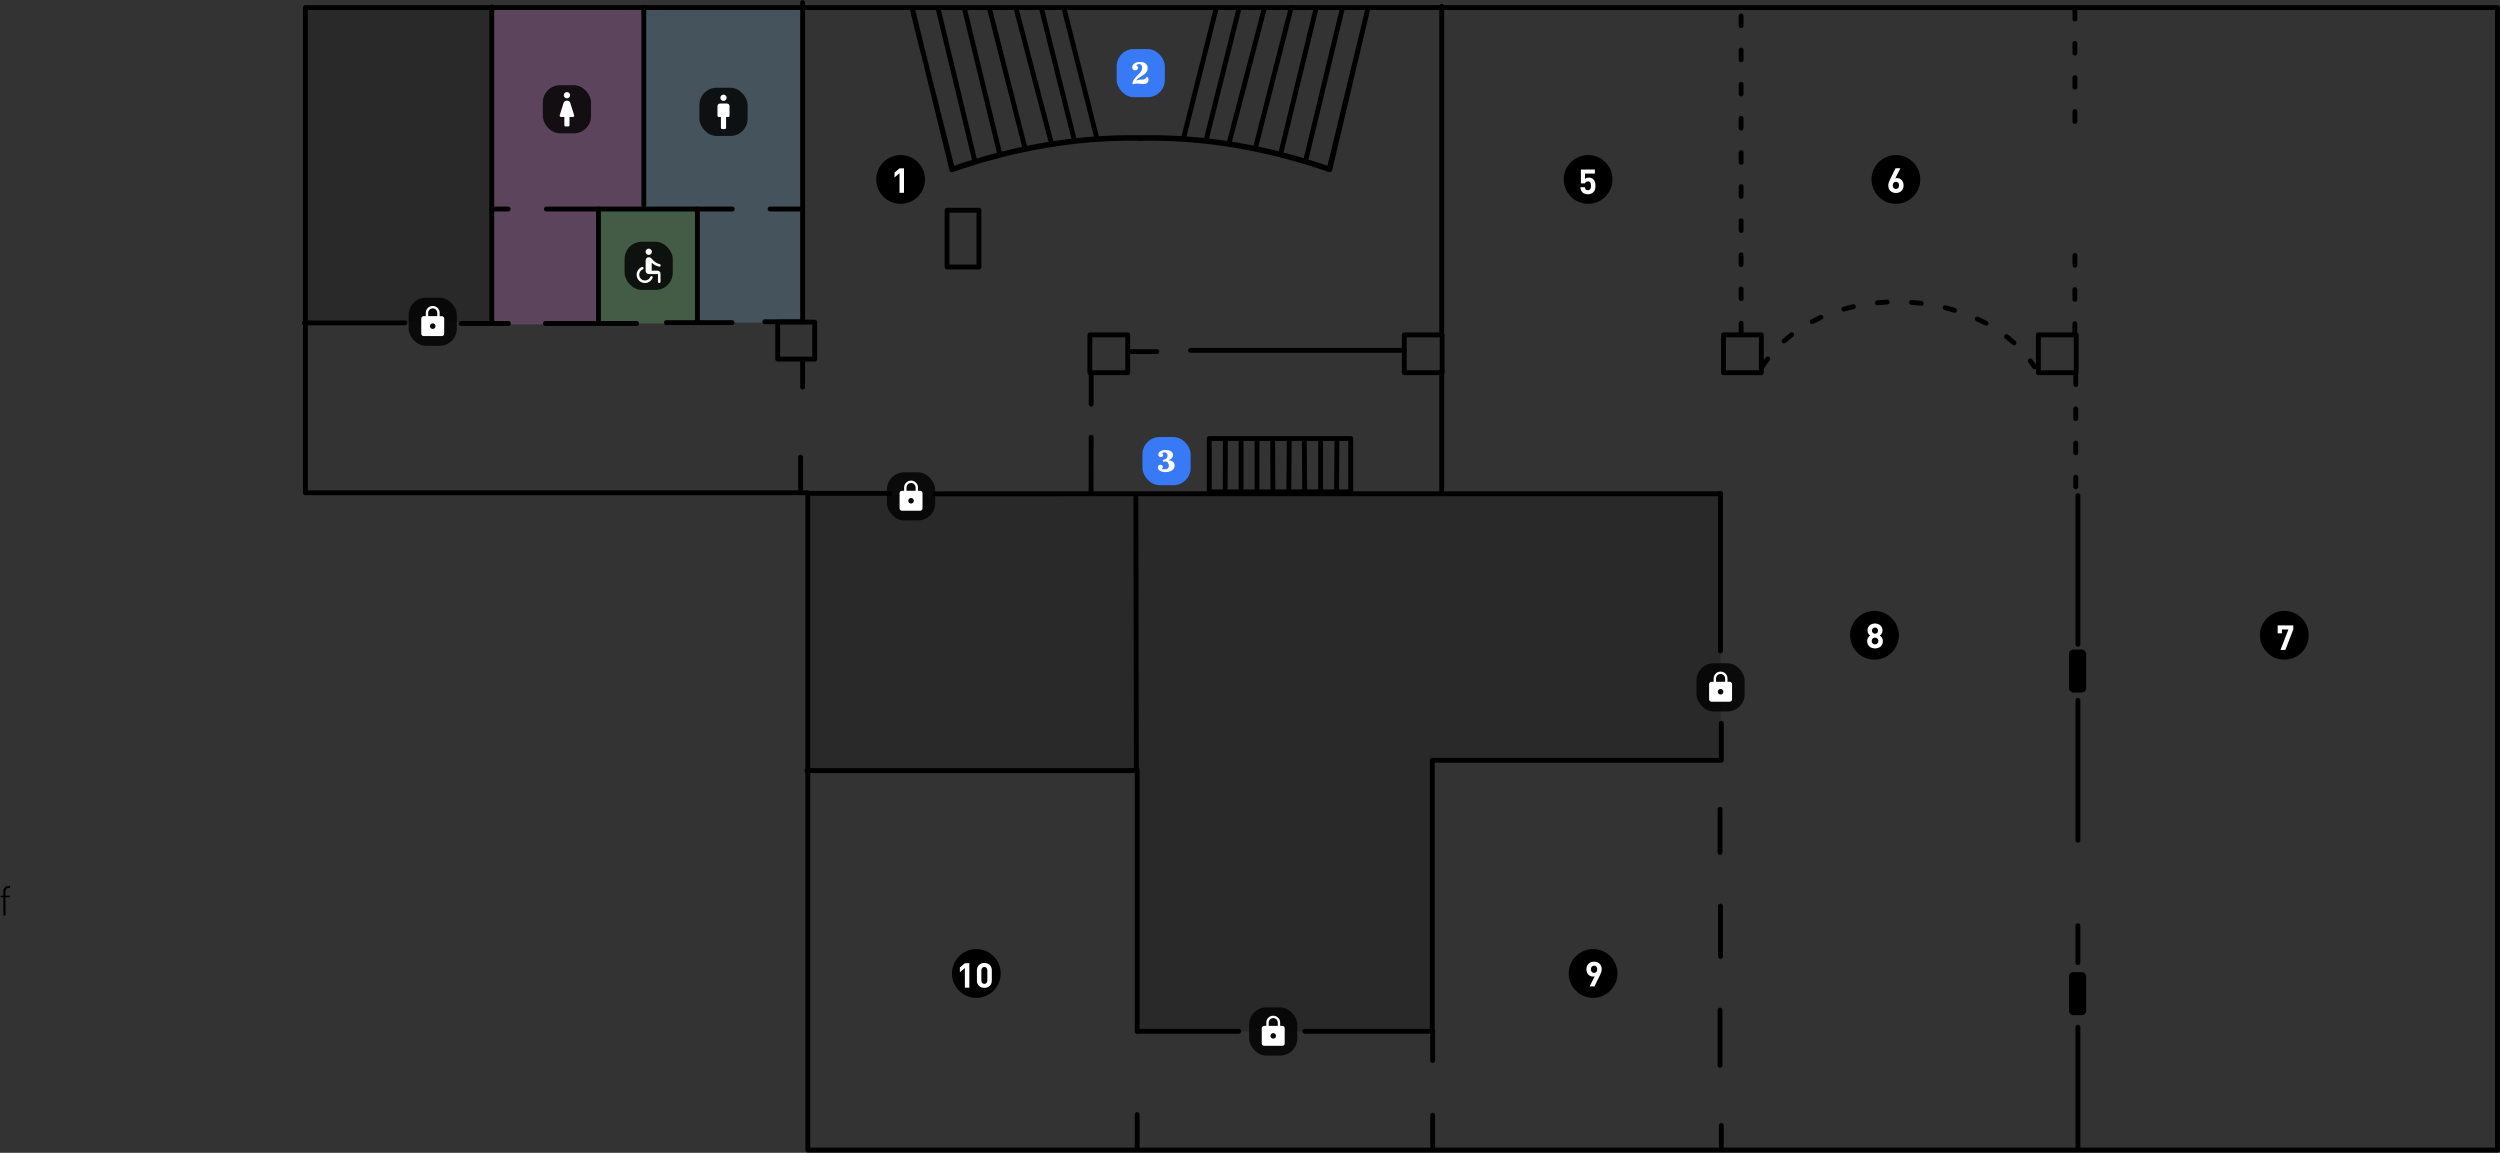 <svg width="2906" height="1340" viewBox="0 0 2906 1340" fill="none" xmlns="http://www.w3.org/2000/svg">
<rect x="0" y="0" width="2906" height="1340" fill="#333333" stroke="none"/>
<path opacity="0.2" d="M939 575H1321V895H939V575Z" fill="black"/>
<path opacity="0.2" d="M355 11H571V374H355V11Z" fill="black"/>
<rect x="475" y="346" width="56" height="56" rx="20" fill="black" fill-opacity="0.8"/>
<mask id="mask0_154_1015" style="mask-type:alpha" maskUnits="userSpaceOnUse" x="483" y="354" width="40" height="40">
<rect x="483" y="354" width="40" height="40" fill="#D9D9D9"/>
</mask>
<g mask="url(#mask0_154_1015)">
<path d="M492.444 390.667C491.68 390.667 491.027 390.395 490.483 389.851C489.939 389.307 489.667 388.653 489.667 387.889V370.278C489.667 369.514 489.939 368.86 490.483 368.316C491.027 367.772 491.68 367.5 492.444 367.5H494.944V363.723C494.944 361.494 495.73 359.594 497.302 358.023C498.873 356.452 500.773 355.667 503.003 355.667C505.232 355.667 507.132 356.452 508.701 358.023C510.271 359.594 511.056 361.494 511.056 363.723V367.5H513.556C514.319 367.5 514.973 367.772 515.517 368.316C516.061 368.86 516.333 369.514 516.333 370.278V387.889C516.333 388.653 516.061 389.307 515.517 389.851C514.973 390.395 514.319 390.667 513.556 390.667H492.444ZM503.005 382.334C503.9 382.334 504.664 382.021 505.299 381.395C505.933 380.77 506.25 380.018 506.25 379.139C506.25 378.278 505.931 377.512 505.294 376.841C504.657 376.169 503.89 375.834 502.995 375.834C502.1 375.834 501.336 376.169 500.701 376.841C500.067 377.512 499.75 378.283 499.75 379.153C499.75 380.023 500.069 380.771 500.706 381.396C501.343 382.021 502.11 382.334 503.005 382.334ZM497.722 367.5H508.278V363.723C508.278 362.256 507.765 361.01 506.739 359.984C505.714 358.958 504.468 358.445 503.003 358.445C501.538 358.445 500.292 358.958 499.264 359.984C498.236 361.01 497.722 362.256 497.722 363.723V367.5Z" fill="white"/>
</g>
<path opacity="0.2" d="M1322 882H1664V1199H1322V882Z" fill="black"/>
<rect x="1452" y="1171" width="56" height="56" rx="20" fill="black" fill-opacity="0.8"/>
<mask id="mask1_154_1015" style="mask-type:alpha" maskUnits="userSpaceOnUse" x="1460" y="1179" width="40" height="40">
<rect x="1460" y="1179" width="40" height="40" fill="#D9D9D9"/>
</mask>
<g mask="url(#mask1_154_1015)">
<path d="M1469.44 1215.67C1468.68 1215.67 1468.03 1215.4 1467.48 1214.85C1466.94 1214.31 1466.67 1213.65 1466.67 1212.89V1195.28C1466.67 1194.51 1466.94 1193.86 1467.48 1193.32C1468.03 1192.77 1468.68 1192.5 1469.44 1192.5H1471.94V1188.72C1471.94 1186.49 1472.73 1184.59 1474.3 1183.02C1475.87 1181.45 1477.77 1180.67 1480 1180.67C1482.23 1180.67 1484.13 1181.45 1485.7 1183.02C1487.27 1184.59 1488.06 1186.49 1488.06 1188.72V1192.5H1490.56C1491.32 1192.5 1491.97 1192.77 1492.52 1193.32C1493.06 1193.86 1493.33 1194.51 1493.33 1195.28V1212.89C1493.33 1213.65 1493.06 1214.31 1492.52 1214.85C1491.97 1215.4 1491.32 1215.67 1490.56 1215.67H1469.44ZM1480 1207.33C1480.9 1207.33 1481.66 1207.02 1482.3 1206.4C1482.93 1205.77 1483.25 1205.02 1483.25 1204.14C1483.25 1203.28 1482.93 1202.51 1482.29 1201.84C1481.66 1201.17 1480.89 1200.83 1480 1200.83C1479.1 1200.83 1478.34 1201.17 1477.7 1201.84C1477.07 1202.51 1476.75 1203.28 1476.75 1204.15C1476.75 1205.02 1477.07 1205.77 1477.71 1206.4C1478.34 1207.02 1479.11 1207.33 1480 1207.33ZM1474.72 1192.5H1485.28V1188.72C1485.28 1187.26 1484.76 1186.01 1483.74 1184.98C1482.71 1183.96 1481.47 1183.44 1480 1183.44C1478.54 1183.44 1477.29 1183.96 1476.26 1184.98C1475.24 1186.01 1474.72 1187.26 1474.72 1188.72V1192.5Z" fill="white"/>
</g>
<path opacity="0.2" d="M1322 575H2000V882H1322V575Z" fill="black"/>
<rect x="1972" y="771" width="56" height="56" rx="20" fill="black" fill-opacity="0.8"/>
<mask id="mask2_154_1015" style="mask-type:alpha" maskUnits="userSpaceOnUse" x="1980" y="779" width="40" height="40">
<rect x="1980" y="779" width="40" height="40" fill="#D9D9D9"/>
</mask>
<g mask="url(#mask2_154_1015)">
<path d="M1989.44 815.667C1988.68 815.667 1988.03 815.395 1987.48 814.851C1986.94 814.307 1986.67 813.653 1986.67 812.889V795.278C1986.67 794.514 1986.94 793.86 1987.48 793.316C1988.03 792.772 1988.68 792.5 1989.44 792.5H1991.94V788.723C1991.94 786.494 1992.73 784.594 1994.3 783.023C1995.87 781.452 1997.77 780.667 2000 780.667C2002.23 780.667 2004.13 781.452 2005.7 783.023C2007.27 784.594 2008.06 786.494 2008.06 788.723V792.5H2010.56C2011.32 792.5 2011.97 792.772 2012.52 793.316C2013.06 793.86 2013.33 794.514 2013.33 795.278V812.889C2013.33 813.653 2013.06 814.307 2012.52 814.851C2011.97 815.395 2011.32 815.667 2010.56 815.667H1989.44ZM2000 807.334C2000.9 807.334 2001.66 807.021 2002.3 806.395C2002.93 805.77 2003.25 805.018 2003.25 804.139C2003.25 803.278 2002.93 802.512 2002.29 801.841C2001.66 801.169 2000.89 800.834 2000 800.834C1999.1 800.834 1998.34 801.169 1997.7 801.841C1997.07 802.512 1996.75 803.283 1996.75 804.153C1996.75 805.023 1997.07 805.771 1997.71 806.396C1998.34 807.021 1999.11 807.334 2000 807.334ZM1994.72 792.5H2005.28V788.723C2005.28 787.256 2004.76 786.01 2003.74 784.984C2002.71 783.958 2001.47 783.445 2000 783.445C1998.54 783.445 1997.29 783.958 1996.26 784.984C1995.24 786.01 1994.72 787.256 1994.72 788.723V792.5Z" fill="white"/>
</g>
<rect opacity="0.2" x="571" y="244" width="126" height="133" fill="#FD88FF"/>
<rect opacity="0.2" x="808" y="244" width="126" height="131" fill="#88D4FF"/>
<rect opacity="0.2" x="697" y="245" width="114" height="131" fill="#88FF94"/>
<rect opacity="0.2" x="748" y="10" width="185" height="234" fill="#88D4FF"/>
<rect opacity="0.2" x="572" y="10" width="176" height="234" fill="#FD88FF"/>
<rect x="813" y="102" width="56" height="56" rx="20" fill="black" fill-opacity="0.8"/>
<mask id="mask3_154_1015" style="mask-type:alpha" maskUnits="userSpaceOnUse" x="817" y="106" width="48" height="48">
<rect x="817" y="106" width="48" height="48" fill="#D9D9D9"/>
</mask>
<g mask="url(#mask3_154_1015)">
<path d="M838 148.5V136H835.5C835.075 136 834.719 135.856 834.431 135.569C834.144 135.281 834 134.925 834 134.5V123.35C834 122.525 834.294 121.819 834.881 121.231C835.469 120.644 836.175 120.35 837 120.35H845C845.825 120.35 846.531 120.644 847.119 121.231C847.706 121.819 848 122.525 848 123.35V134.5C848 134.925 847.856 135.281 847.569 135.569C847.281 135.856 846.925 136 846.5 136H844V148.5C844 148.925 843.856 149.281 843.568 149.569C843.28 149.856 842.922 150 842.496 150H839.489C839.063 150 838.708 149.856 838.425 149.569C838.142 149.281 838 148.925 838 148.5ZM841.004 117.3C840.001 117.3 839.142 116.943 838.425 116.229C837.708 115.515 837.35 114.657 837.35 113.654C837.35 112.651 837.707 111.792 838.421 111.075C839.135 110.358 839.993 110 840.996 110C841.999 110 842.858 110.357 843.575 111.071C844.292 111.785 844.65 112.643 844.65 113.646C844.65 114.649 844.293 115.508 843.579 116.225C842.865 116.942 842.007 117.3 841.004 117.3Z" fill="white"/>
</g>
<rect x="631" y="99" width="56" height="56" rx="20" fill="black" fill-opacity="0.8"/>
<mask id="mask4_154_1015" style="mask-type:alpha" maskUnits="userSpaceOnUse" x="635" y="103" width="48" height="48">
<rect x="635" y="103" width="48" height="48" fill="#D9D9D9"/>
</mask>
<g mask="url(#mask4_154_1015)">
<path d="M656 145.5V136H652.05C651.55 136 651.142 135.792 650.825 135.375C650.508 134.958 650.433 134.517 650.6 134.05L655.1 119.6C655.367 118.767 655.867 118.125 656.6 117.675C657.333 117.225 658.133 117 659 117C659.867 117 660.667 117.225 661.4 117.675C662.133 118.125 662.633 118.767 662.9 119.6L667.4 134.05C667.567 134.517 667.492 134.958 667.175 135.375C666.858 135.792 666.45 136 665.95 136H662V145.5C662 145.925 661.856 146.281 661.568 146.569C661.28 146.856 660.922 147 660.496 147H657.489C657.063 147 656.708 146.856 656.425 146.569C656.142 146.281 656 145.925 656 145.5ZM659.004 114.3C658.001 114.3 657.142 113.943 656.425 113.229C655.708 112.515 655.35 111.657 655.35 110.654C655.35 109.651 655.707 108.792 656.421 108.075C657.135 107.358 657.993 107 658.996 107C659.999 107 660.858 107.357 661.575 108.071C662.292 108.785 662.65 109.643 662.65 110.646C662.65 111.649 662.293 112.508 661.579 113.225C660.865 113.942 660.007 114.3 659.004 114.3Z" fill="white"/>
</g>
<rect x="726" y="281" width="56" height="56" rx="20" fill="black" fill-opacity="0.8"/>
<mask id="mask5_154_1015" style="mask-type:alpha" maskUnits="userSpaceOnUse" x="730" y="285" width="48" height="48">
<rect x="730" y="285" width="48" height="48" fill="#D9D9D9"/>
</mask>
<g mask="url(#mask5_154_1015)">
<path d="M749.8 329C747.033 329 744.708 328.058 742.825 326.175C740.942 324.292 740 321.967 740 319.2C740 317.4 740.542 315.683 741.625 314.05C742.708 312.417 744.183 311.2 746.05 310.4C746.417 310.233 746.783 310.225 747.15 310.375C747.517 310.525 747.783 310.783 747.95 311.15C748.117 311.517 748.125 311.883 747.975 312.25C747.825 312.617 747.567 312.883 747.2 313.05C745.933 313.583 744.925 314.425 744.175 315.575C743.425 316.725 743.05 317.933 743.05 319.2C743.05 321.133 743.692 322.75 744.975 324.05C746.258 325.35 747.867 326 749.8 326C751.067 326 752.275 325.642 753.425 324.925C754.575 324.208 755.4 323.217 755.9 321.95C756.067 321.55 756.342 321.267 756.725 321.1C757.108 320.933 757.483 320.933 757.85 321.1C758.217 321.267 758.475 321.533 758.625 321.9C758.775 322.267 758.767 322.633 758.6 323C757.8 324.833 756.583 326.292 754.95 327.375C753.317 328.458 751.6 329 749.8 329ZM766.3 329C765.867 329 765.508 328.858 765.225 328.575C764.942 328.292 764.8 327.933 764.8 327.5V318.55H754.1C753.1 318.55 752.25 318.2 751.55 317.5C750.85 316.8 750.5 315.95 750.5 314.95V302.6C750.5 301.6 750.85 300.75 751.55 300.05C752.25 299.35 753.1 299 754.1 299C754.867 299 755.517 299.15 756.05 299.45C756.583 299.75 757.217 300.333 757.95 301.2C759.183 302.633 760.508 303.867 761.925 304.9C763.342 305.933 764.867 306.6 766.5 306.9C766.933 306.967 767.292 307.15 767.575 307.45C767.858 307.75 768 308.117 768 308.55C768 308.983 767.842 309.342 767.525 309.625C767.208 309.908 766.85 310.017 766.45 309.95C764.95 309.717 763.442 309.208 761.925 308.425C760.408 307.642 758.95 306.65 757.55 305.45V314.6H764.2C765.2 314.6 766.05 314.95 766.75 315.65C767.45 316.35 767.8 317.2 767.8 318.2V327.5C767.8 327.933 767.658 328.292 767.375 328.575C767.092 328.858 766.733 329 766.3 329ZM754.1 296.3C753.1 296.3 752.242 295.942 751.525 295.225C750.808 294.508 750.45 293.65 750.45 292.65C750.45 291.65 750.808 290.792 751.525 290.075C752.242 289.358 753.1 289 754.1 289C755.1 289 755.958 289.358 756.675 290.075C757.392 290.792 757.75 291.65 757.75 292.65C757.75 293.65 757.392 294.508 756.675 295.225C755.958 295.942 755.1 296.3 754.1 296.3Z" fill="white"/>
</g>
<path d="M11.62 1042.91V1041.09H6.388V1036.05C6.388 1033.6 7.492 1032.21 9.94 1032.21H11.62V1030.05H9.507C5.859 1030.05 3.94 1032.59 3.94 1036.1V1041.09H0.771V1042.91H3.94V1064.23H6.388V1042.91H11.62Z" fill="black"/>
<path fill-rule="evenodd" clip-rule="evenodd" d="M1046.88 180.221C1062.54 180.221 1075.23 192.912 1075.23 208.568C1075.23 224.222 1062.54 236.914 1046.88 236.914C1031.23 236.914 1018.54 224.222 1018.54 208.568C1018.54 192.912 1031.23 180.221 1046.88 180.221Z" fill="black"/>
<path d="M1050.8 224.144V195.664H1045.6L1039.8 200.704V206.304L1045.6 201.264V224.144H1050.8Z" fill="white"/>
<path fill-rule="evenodd" clip-rule="evenodd" d="M1846.03 180.221C1861.68 180.221 1874.37 192.912 1874.37 208.568C1874.37 224.222 1861.68 236.914 1846.03 236.914C1830.37 236.914 1817.68 224.222 1817.68 208.568C1817.68 192.912 1830.37 180.221 1846.03 180.221Z" fill="black"/>
<path d="M1854.54 215.969C1854.54 213.29 1854.22 210.608 1851.98 208.369C1850.82 207.209 1849.02 206.449 1846.66 206.449C1844.74 206.449 1843.14 207.169 1842.38 207.889V201.769H1853.9V197.089H1837.66V213.169H1842.42C1842.78 212.049 1843.74 210.849 1845.86 210.849C1848.38 210.849 1849.34 212.689 1849.34 215.969C1849.34 217.769 1849.14 219.289 1848.22 220.209C1847.58 220.849 1846.74 221.129 1845.74 221.129C1843.58 221.129 1842.54 219.85 1842.26 217.609H1837.06C1837.22 219.689 1837.62 221.769 1839.38 223.529C1840.62 224.769 1842.78 225.809 1845.74 225.809C1848.7 225.809 1850.74 224.769 1852.02 223.489C1854.1 221.409 1854.54 219.17 1854.54 215.969Z" fill="white"/>
<path fill-rule="evenodd" clip-rule="evenodd" d="M2203.78 180.221C2219.44 180.221 2232.13 192.912 2232.13 208.568C2232.13 224.222 2219.44 236.914 2203.78 236.914C2188.12 236.914 2175.43 224.222 2175.43 208.568C2175.43 192.912 2188.12 180.221 2203.78 180.221Z" fill="black"/>
<path d="M2212.71 215.43C2212.71 210.15 2209.07 206.99 2205.23 206.99C2204.55 206.99 2203.79 207.07 2203.11 207.35L2209.03 195.59H2203.35L2197.35 207.91C2196.07 210.51 2194.95 212.91 2194.95 215.51C2194.95 221.15 2198.79 224.31 2203.83 224.31C2208.87 224.31 2212.71 221.03 2212.71 215.43ZM2207.51 215.47C2207.51 218.11 2205.95 219.63 2203.83 219.63C2201.71 219.63 2200.15 218.11 2200.15 215.47C2200.15 212.83 2201.71 211.31 2203.83 211.31C2206.03 211.31 2207.51 212.95 2207.51 215.47Z" fill="white"/>
<path fill-rule="evenodd" clip-rule="evenodd" d="M2655.34 710.117C2671 710.117 2683.69 722.808 2683.69 738.464C2683.69 754.119 2671 766.811 2655.34 766.811C2639.68 766.811 2626.99 754.119 2626.99 738.464C2626.99 722.808 2639.68 710.117 2655.34 710.117Z" fill="black"/>
<path d="M2665.71 731.668V726.988H2647.59V736.147H2652.55V731.668H2660.07L2650.83 755.468H2656.47L2665.71 731.668Z" fill="white"/>
<path fill-rule="evenodd" clip-rule="evenodd" d="M2178.88 710.117C2194.54 710.117 2207.23 722.808 2207.23 738.464C2207.23 754.119 2194.54 766.811 2178.88 766.811C2163.23 766.811 2150.54 754.119 2150.54 738.464C2150.54 722.808 2163.23 710.117 2178.88 710.117Z" fill="black"/>
<path d="M2188.64 745.187C2188.64 741.707 2186.6 739.826 2185.04 738.786C2186.48 737.786 2188.24 735.907 2188.24 732.867C2188.24 727.827 2184.28 724.747 2179.52 724.747C2174.76 724.747 2170.76 727.827 2170.76 732.867C2170.76 735.907 2172.52 737.786 2173.96 738.786C2172.4 739.826 2170.4 741.707 2170.4 745.187C2170.4 750.707 2174.48 753.707 2179.52 753.707C2184.56 753.707 2188.64 750.707 2188.64 745.187ZM2183.44 745.107C2183.44 747.307 2181.72 749.027 2179.52 749.027C2177.32 749.027 2175.6 747.307 2175.6 745.107C2175.6 742.907 2177.32 741.146 2179.52 741.146C2181.72 741.146 2183.44 742.907 2183.44 745.107ZM2183.04 733.027C2183.04 735.107 2181.56 736.627 2179.52 736.627C2177.48 736.627 2175.96 735.107 2175.96 733.027C2175.96 730.987 2177.48 729.426 2179.52 729.426C2181.56 729.426 2183.04 730.987 2183.04 733.027Z" fill="white"/>
<path fill-rule="evenodd" clip-rule="evenodd" d="M1134.88 1103.22C1150.54 1103.22 1163.23 1115.91 1163.23 1131.57C1163.23 1147.22 1150.54 1159.91 1134.88 1159.91C1119.23 1159.91 1106.54 1147.22 1106.54 1131.57C1106.54 1115.91 1119.23 1103.22 1134.88 1103.22Z" fill="black"/>
<path d="M1126.76 1148.07V1119.59H1121.56L1115.76 1124.63V1130.23L1121.56 1125.19V1148.07H1126.76ZM1152.88 1139.83V1127.83C1152.88 1122.39 1148.88 1119.35 1144.24 1119.35C1139.6 1119.35 1135.56 1122.39 1135.56 1127.83V1139.83C1135.56 1145.27 1139.6 1148.31 1144.24 1148.31C1148.88 1148.31 1152.88 1145.27 1152.88 1139.83ZM1147.68 1139.79C1147.68 1142.19 1146.32 1143.63 1144.24 1143.63C1142.16 1143.63 1140.76 1142.19 1140.76 1139.79V1127.91C1140.76 1125.51 1142.16 1124.03 1144.24 1124.03C1146.32 1124.03 1147.68 1125.51 1147.68 1127.91V1139.79Z" fill="white"/>
<path fill-rule="evenodd" clip-rule="evenodd" d="M1851.78 1103.22C1867.44 1103.22 1880.13 1115.91 1880.13 1131.57C1880.13 1147.22 1867.44 1159.91 1851.78 1159.91C1836.12 1159.91 1823.43 1147.22 1823.43 1131.57C1823.43 1115.91 1836.12 1103.22 1851.78 1103.22Z" fill="black"/>
<path d="M1861.83 1126.65C1861.83 1121.01 1857.99 1117.85 1852.95 1117.85C1847.91 1117.85 1844.07 1121.13 1844.07 1126.73C1844.07 1132.01 1847.75 1135.17 1851.59 1135.17C1852.27 1135.17 1853.03 1135.09 1853.71 1134.81L1847.79 1146.57H1853.43L1859.47 1134.25C1860.75 1131.65 1861.83 1129.25 1861.83 1126.65ZM1856.63 1126.69C1856.63 1129.33 1855.07 1130.85 1852.95 1130.85C1850.75 1130.85 1849.27 1129.21 1849.27 1126.69C1849.27 1124.05 1850.83 1122.53 1852.95 1122.53C1855.07 1122.53 1856.63 1124.05 1856.63 1126.69Z" fill="white"/>
<path d="M939.002 572.81H355.002V8.81H2903V1336.81H939.002V572.81Z" stroke="black" stroke-width="5.669" stroke-linecap="round" stroke-linejoin="round"/>
<path d="M353.75 375.312H470.75" stroke="black" stroke-width="5.669" stroke-linecap="round" stroke-linejoin="round"/>
<path d="M536 376H591" stroke="black" stroke-width="5.669" stroke-linecap="round" stroke-linejoin="round"/>
<path d="M571.623 375.499V7.999" stroke="black" stroke-width="5.669" stroke-linecap="round" stroke-linejoin="round"/>
<path d="M634 376L740 376" stroke="black" stroke-width="5.669" stroke-linecap="round" stroke-linejoin="round"/>
<path d="M774.623 374.999L851 375" stroke="black" stroke-width="5.669" stroke-linecap="round" stroke-linejoin="round"/>
<path d="M889 374H933V3" stroke="black" stroke-width="5.669" stroke-linecap="round" stroke-linejoin="round"/>
<path d="M635.123 242.999H851.123" stroke="black" stroke-width="5.669" stroke-linecap="round" stroke-linejoin="round"/>
<path d="M590.623 242.999H571.623" stroke="black" stroke-width="5.669" stroke-linecap="round" stroke-linejoin="round"/>
<path d="M895.123 242.999H932.123" stroke="black" stroke-width="5.669" stroke-linecap="round" stroke-linejoin="round"/>
<path d="M695.623 242.999V375.999" stroke="black" stroke-width="5.669" stroke-linecap="round" stroke-linejoin="round"/>
<path d="M810.623 242.999V374.999" stroke="black" stroke-width="5.669" stroke-linecap="round" stroke-linejoin="round"/>
<path d="M904 374.437H947V417.437H904V374.437Z" stroke="black" stroke-width="5.669" stroke-linecap="round" stroke-linejoin="round"/>
<path d="M933 421V450" stroke="black" stroke-width="5.669" stroke-linecap="round" stroke-linejoin="round"/>
<path d="M930.623 572.499V531.499" stroke="black" stroke-width="5.669" stroke-linecap="round" stroke-linejoin="round"/>
<path d="M939.123 573.499H1034.62" stroke="black" stroke-width="5.669" stroke-linecap="round" stroke-linejoin="round"/>
<path d="M1086.62 573.999L2000.12 573.937" stroke="black" stroke-width="5.669" stroke-linecap="round" stroke-linejoin="round"/>
<path d="M1268.25 573.123L1268.37 508.247" stroke="black" stroke-width="5.669" stroke-linecap="round" stroke-linejoin="round"/>
<path d="M1268.37 469.747V433.747" stroke="black" stroke-width="5.669" stroke-linecap="round" stroke-linejoin="round"/>
<path d="M1312.12 408.747H1344.87" stroke="black" stroke-width="5.669" stroke-linecap="round" stroke-linejoin="round"/>
<path d="M1383.87 407.247H1631.87" stroke="black" stroke-width="5.669" stroke-linecap="round" stroke-linejoin="round"/>
<path d="M1266.87 389.247H1310.87V433.247H1266.87V389.247Z" stroke="black" stroke-width="5.669" stroke-linecap="round" stroke-linejoin="round"/>
<path d="M1632.37 389.247H1676.37V433.247H1632.37V389.247Z" stroke="black" stroke-width="5.669" stroke-linecap="round" stroke-linejoin="round"/>
<path d="M1320.34 574.736L1320.87 895.746H937.871" stroke="black" stroke-width="5.669" stroke-linecap="round" stroke-linejoin="round"/>
<path d="M1321.87 894.746V1198.73" stroke="black" stroke-width="5.669" stroke-linecap="round" stroke-linejoin="round"/>
<path d="M1321.87 1295.59V1335.59" stroke="black" stroke-width="5.669" stroke-linecap="round" stroke-linejoin="round"/>
<path d="M1321.87 1198.75H1439.87" stroke="black" stroke-width="5.669" stroke-linecap="round" stroke-linejoin="round"/>
<path d="M1516.87 1198.75H1665.36V1232.75" stroke="black" stroke-width="5.669" stroke-linecap="round" stroke-linejoin="round"/>
<path d="M1665.36 1296.34V1334.34" stroke="black" stroke-width="5.669" stroke-linecap="round" stroke-linejoin="round"/>
<path d="M1664.87 1199.75V883.746H2000.87V840.745" stroke="black" stroke-width="5.669" stroke-linecap="round" stroke-linejoin="round"/>
<path d="M1999.87 756.747V573.685" stroke="black" stroke-width="5.669" stroke-linecap="round" stroke-linejoin="round"/>
<path d="M1999.37 940.747V990.951" stroke="black" stroke-width="5.669" stroke-linecap="round" stroke-linejoin="round"/>
<path d="M1999.87 1053.24V1111.81" stroke="black" stroke-width="5.669" stroke-linecap="round" stroke-linejoin="round"/>
<path d="M1999.37 1174.1V1238.25" stroke="black" stroke-width="5.669" stroke-linecap="round" stroke-linejoin="round"/>
<path d="M2000.87 1308.29V1332.87" stroke="black" stroke-width="5.669" stroke-linecap="round" stroke-linejoin="round"/>
<path d="M2003.37 389.247H2047.37V433.247H2003.37V389.247Z" stroke="black" stroke-width="5.669" stroke-linecap="round" stroke-linejoin="round"/>
<path d="M2369.37 389.247H2413.37V433.247H2369.37V389.247Z" stroke="black" stroke-width="5.669" stroke-linecap="round" stroke-linejoin="round"/>
<path d="M2023.87 386.997V7.997" stroke="black" stroke-width="5.669" stroke-linecap="round" stroke-linejoin="round" stroke-dasharray="11.33 28.35"/>
<path d="M2411.87 141.107V4.997" stroke="black" stroke-width="5.669" stroke-linecap="round" stroke-linejoin="round" stroke-dasharray="11.33 28.35"/>
<path d="M2411.75 387.622L2411.87 268.997" stroke="black" stroke-width="5.669" stroke-linecap="round" stroke-linejoin="round" stroke-dasharray="11.33 28.35"/>
<path d="M2048.37 426.497C2113.92 322.649 2302.33 328.677 2364.87 426.497" stroke="black" stroke-width="5.669" stroke-linecap="round" stroke-linejoin="round" stroke-dasharray="11.33 28.35"/>
<path d="M2412.87 565.997V432.748" stroke="black" stroke-width="5.669" stroke-linecap="round" stroke-linejoin="round" stroke-dasharray="11.33 28.35"/>
<path d="M2415.37 748.997V575.997" stroke="black" stroke-width="5.669" stroke-linecap="round" stroke-linejoin="round"/>
<path d="M2415.37 976.606V813.995" stroke="black" stroke-width="5.669" stroke-linecap="round" stroke-linejoin="round"/>
<path d="M2415.37 1119V1076" stroke="black" stroke-width="5.669" stroke-linecap="round" stroke-linejoin="round"/>
<path d="M2415.37 1334.61V1194" stroke="black" stroke-width="5.669" stroke-linecap="round" stroke-linejoin="round"/>
<path d="M1405.62 509.746H1570.12V571.746H1405.62V509.746Z" stroke="black" stroke-width="5.669" stroke-linecap="round" stroke-linejoin="round"/>
<path d="M1424.37 510.997L1424.12 571.746" stroke="black" stroke-width="5.669" stroke-linecap="round" stroke-linejoin="round"/>
<path d="M1442.62 511.496V571.746" stroke="black" stroke-width="5.669" stroke-linecap="round" stroke-linejoin="round"/>
<path d="M1461.12 511.746V571.746" stroke="black" stroke-width="5.669" stroke-linecap="round" stroke-linejoin="round"/>
<path d="M1479.37 511.496L1479.62 571.746" stroke="black" stroke-width="5.669" stroke-linecap="round" stroke-linejoin="round"/>
<path d="M1498.62 510.997L1498.12 571.746" stroke="black" stroke-width="5.669" stroke-linecap="round" stroke-linejoin="round"/>
<path d="M1516.12 511.496L1516.62 571.746" stroke="black" stroke-width="5.669" stroke-linecap="round" stroke-linejoin="round"/>
<path d="M1535.12 511.997V571.746" stroke="black" stroke-width="5.669" stroke-linecap="round" stroke-linejoin="round"/>
<path d="M1554.08 510.941L1553.62 571.746" stroke="black" stroke-width="5.669" stroke-linecap="round" stroke-linejoin="round"/>
<path d="M1107.07 196.31C1179.37 171.28 1250.39 159.3 1320.15 159.982C1322.13 160.002 1324.11 160.032 1326.09 160.072V160.866C1324.11 160.826 1322.13 160.795 1320.15 160.776C1250.34 160.094 1179.27 172.107 1106.91 197.208L1106.48 197.358L1060.68 10.466C1059.7 10.506 1087.09 116.063 1107.07 196.31Z" fill="black"/>
<path d="M1107.07 196.31C1179.37 171.28 1250.39 159.3 1320.15 159.982C1322.13 160.002 1324.11 160.032 1326.09 160.072V160.866C1324.11 160.826 1322.13 160.795 1320.15 160.776C1250.34 160.094 1179.27 172.107 1106.91 197.208L1106.48 197.358L1060.68 10.466C1059.7 10.506 1087.09 116.063 1107.07 196.31Z" stroke="black" stroke-width="5.669" stroke-linecap="round" stroke-linejoin="round"/>
<path d="M1132.86 185.915L1090.58 10.548" stroke="black" stroke-width="5.669" stroke-linecap="round" stroke-linejoin="round"/>
<path d="M1191.49 172.301L1150.12 9.893" stroke="black" stroke-width="5.669" stroke-linecap="round" stroke-linejoin="round"/>
<path d="M1221.93 165.776L1181.44 11.301" stroke="black" stroke-width="5.669" stroke-linecap="round" stroke-linejoin="round"/>
<path d="M1248.78 162.865L1210.66 10.357" stroke="black" stroke-width="5.669" stroke-linecap="round" stroke-linejoin="round"/>
<path d="M1275.27 161.734L1236.69 9.43" stroke="black" stroke-width="5.669" stroke-linecap="round" stroke-linejoin="round"/>
<path d="M1545.1 196.31C1472.8 171.28 1401.79 159.3 1332.02 159.982C1330.04 160.002 1328.06 160.032 1326.09 160.072V160.866C1328.06 160.826 1330.04 160.795 1332.03 160.776C1401.84 160.094 1472.9 172.107 1545.26 197.208L1545.7 197.358L1589.86 10.466C1588.45 16.639 1589.49 12.571 1545.1 196.31Z" fill="black"/>
<path d="M1545.1 196.31C1472.8 171.28 1401.79 159.3 1332.02 159.982C1330.04 160.002 1328.06 160.032 1326.09 160.072V160.866C1328.06 160.826 1330.04 160.795 1332.03 160.776C1401.84 160.094 1472.9 172.107 1545.26 197.208L1545.7 197.358L1589.86 10.466C1588.45 16.639 1589.49 12.571 1545.1 196.31Z" stroke="black" stroke-width="5.669" stroke-linecap="round" stroke-linejoin="round"/>
<path d="M1100.86 310.36V244.36H1137.94V310.36H1100.86Z" stroke="black" stroke-width="5.669" stroke-linecap="round" stroke-linejoin="round"/>
<path d="M748.369 238.489V9.052" stroke="black" stroke-width="5.669" stroke-linecap="round" stroke-linejoin="round"/>
<path d="M1161.81 177.662L1121.17 10.548" stroke="black" stroke-width="5.669" stroke-linecap="round" stroke-linejoin="round"/>
<path d="M1518.14 184.897L1560.41 9.53" stroke="black" stroke-width="5.669" stroke-linecap="round" stroke-linejoin="round"/>
<path d="M1459.5 171.282L1500.87 8.874" stroke="black" stroke-width="5.669" stroke-linecap="round" stroke-linejoin="round"/>
<path d="M1429.06 164.759L1469.55 10.284" stroke="black" stroke-width="5.669" stroke-linecap="round" stroke-linejoin="round"/>
<path d="M1402.21 161.848L1440.34 9.339" stroke="black" stroke-width="5.669" stroke-linecap="round" stroke-linejoin="round"/>
<path d="M1375.72 160.716L1413.69 9.787" stroke="black" stroke-width="5.669" stroke-linecap="round" stroke-linejoin="round"/>
<path d="M1489.19 176.644L1529.82 9.53" stroke="black" stroke-width="5.669" stroke-linecap="round" stroke-linejoin="round"/>
<path d="M1675.86 385.358V7.358" stroke="black" stroke-width="5.669" stroke-linecap="round" stroke-linejoin="round"/>
<path d="M1675.86 431.358V572.858" stroke="black" stroke-width="5.669" stroke-linecap="round" stroke-linejoin="round"/>
<rect x="1298" y="57" width="56" height="56" rx="20" fill="#3879F6"/>
<path d="M1333.68 89.436C1334.07 89.772 1334.38 90.252 1334.62 90.876C1334.86 91.5 1334.98 92.16 1334.98 92.856C1334.98 94.2 1334.49 95.352 1333.5 96.312C1332.54 97.248 1330.97 97.716 1328.79 97.716C1327.97 97.716 1326.89 97.62 1325.55 97.428C1324.06 97.236 1322.82 97.14 1321.84 97.14C1320.09 97.14 1318.61 97.392 1317.41 97.896L1317.45 97.86L1317.38 97.896L1316.22 96.996C1316.46 95.7 1316.9 94.5 1317.52 93.396C1318.14 92.292 1318.82 91.32 1319.54 90.48C1320.26 89.616 1321.22 88.584 1322.42 87.384C1323.59 86.208 1324.52 85.224 1325.19 84.432C1325.88 83.616 1326.46 82.728 1326.92 81.768C1327.37 80.784 1327.6 79.728 1327.6 78.6C1327.6 77.232 1327.28 76.212 1326.63 75.54C1325.98 74.844 1325.12 74.496 1324.04 74.496C1322.64 74.496 1321.56 75.024 1320.8 76.08C1321.42 76.248 1321.92 76.608 1322.31 77.16C1322.69 77.688 1322.88 78.252 1322.88 78.852C1322.88 79.716 1322.54 80.424 1321.84 80.976C1321.17 81.528 1320.39 81.804 1319.5 81.804C1318.56 81.804 1317.76 81.48 1317.09 80.832C1316.42 80.16 1316.08 79.26 1316.08 78.132C1316.08 77.028 1316.45 76.008 1317.2 75.072C1317.96 74.136 1319.03 73.392 1320.4 72.84C1321.79 72.264 1323.38 71.976 1325.15 71.976C1327.77 71.976 1329.9 72.6 1331.56 73.848C1333.24 75.072 1334.08 76.86 1334.08 79.212C1334.08 80.724 1333.72 82.056 1333 83.208C1332.3 84.36 1331.44 85.344 1330.41 86.16C1329.38 86.952 1328.01 87.876 1326.3 88.932C1324.79 89.892 1323.59 90.708 1322.7 91.38C1321.82 92.052 1321.08 92.808 1320.51 93.648C1321.25 93.336 1322.13 93.072 1323.14 92.856C1324.14 92.616 1325.07 92.496 1325.91 92.496H1327.82C1328.99 92.496 1330.02 92.232 1330.91 91.704C1331.82 91.152 1332.41 90.396 1332.68 89.436H1333.68Z" fill="white"/>
<rect x="1328" y="508" width="56" height="56" rx="20" fill="#3879F6"/>
<path d="M1358.72 535.18C1360.71 535.18 1362.31 535.72 1363.51 536.8C1364.73 537.856 1365.34 539.404 1365.34 541.444C1365.34 542.908 1364.89 544.192 1363.98 545.296C1363.06 546.4 1361.79 547.264 1360.16 547.888C1358.55 548.488 1356.73 548.788 1354.69 548.788C1353.01 548.788 1351.51 548.572 1350.19 548.14C1348.87 547.708 1347.82 547.084 1347.06 546.268C1346.31 545.452 1345.94 544.492 1345.94 543.388C1345.94 542.38 1346.22 541.6 1346.77 541.048C1347.34 540.496 1348.06 540.22 1348.93 540.22C1349.74 540.22 1350.4 540.46 1350.91 540.94C1351.44 541.42 1351.7 542.008 1351.7 542.704C1351.7 543.088 1351.62 543.496 1351.45 543.928C1351.28 544.36 1351.03 544.72 1350.69 545.008C1350.96 545.224 1351.35 545.368 1351.88 545.44C1352.43 545.488 1353.18 545.512 1354.11 545.512C1355.58 545.512 1356.7 545.152 1357.5 544.432C1358.29 543.688 1358.68 542.68 1358.68 541.408C1358.68 540.016 1358.34 538.84 1357.64 537.88C1356.94 536.92 1355.86 536.428 1354.4 536.404C1353.49 536.644 1352.78 536.812 1352.28 536.908L1351.56 534.748C1353.69 534.196 1355.16 533.512 1355.95 532.696C1356.74 531.88 1357.14 530.872 1357.14 529.672C1357.14 528.52 1356.8 527.584 1356.13 526.864C1355.48 526.144 1354.62 525.784 1353.54 525.784C1352.94 525.784 1352.42 525.868 1351.99 526.036C1351.58 526.204 1351.21 526.504 1350.87 526.936C1351.21 527.08 1351.5 527.332 1351.74 527.692C1352 528.028 1352.13 528.424 1352.13 528.88C1352.13 529.48 1351.88 530.032 1351.38 530.536C1350.87 531.04 1350.19 531.292 1349.32 531.292C1348.41 531.292 1347.7 531.004 1347.2 530.428C1346.7 529.852 1346.44 529.108 1346.44 528.196C1346.44 527.14 1346.83 526.228 1347.6 525.46C1348.36 524.668 1349.4 524.068 1350.69 523.66C1351.99 523.252 1353.42 523.048 1354.98 523.048C1357.52 523.048 1359.58 523.564 1361.17 524.596C1362.75 525.628 1363.54 527.032 1363.54 528.808C1363.54 530.104 1363.12 531.292 1362.28 532.372C1361.44 533.428 1359.99 534.376 1357.93 535.216L1358.72 535.18Z" fill="white"/>
<rect x="2405" y="755" width="20" height="50" rx="5" fill="black"/>
<rect x="2405" y="1130" width="20" height="50" rx="5" fill="black"/>
<rect x="1031" y="549" width="56" height="56" rx="20" fill="black" fill-opacity="0.8"/>
<mask id="mask6_154_1015" style="mask-type:alpha" maskUnits="userSpaceOnUse" x="1039" y="557" width="40" height="40">
<rect x="1039" y="557" width="40" height="40" fill="#D9D9D9"/>
</mask>
<g mask="url(#mask6_154_1015)">
<path d="M1048.44 593.667C1047.68 593.667 1047.03 593.395 1046.48 592.851C1045.94 592.307 1045.67 591.653 1045.67 590.889V573.278C1045.67 572.514 1045.94 571.86 1046.48 571.316C1047.03 570.772 1047.68 570.5 1048.44 570.5H1050.94V566.723C1050.94 564.494 1051.73 562.594 1053.3 561.023C1054.87 559.452 1056.77 558.667 1059 558.667C1061.23 558.667 1063.13 559.452 1064.7 561.023C1066.27 562.594 1067.06 564.494 1067.06 566.723V570.5H1069.56C1070.32 570.5 1070.97 570.772 1071.52 571.316C1072.06 571.86 1072.33 572.514 1072.33 573.278V590.889C1072.33 591.653 1072.06 592.307 1071.52 592.851C1070.97 593.395 1070.32 593.667 1069.56 593.667H1048.44ZM1059 585.334C1059.9 585.334 1060.66 585.021 1061.3 584.395C1061.93 583.77 1062.25 583.018 1062.25 582.139C1062.25 581.278 1061.93 580.512 1061.29 579.841C1060.66 579.169 1059.89 578.834 1059 578.834C1058.1 578.834 1057.34 579.169 1056.7 579.841C1056.07 580.512 1055.75 581.283 1055.75 582.153C1055.75 583.023 1056.07 583.771 1056.71 584.396C1057.34 585.021 1058.11 585.334 1059 585.334ZM1053.72 570.5H1064.28V566.723C1064.28 565.256 1063.76 564.01 1062.74 562.984C1061.71 561.958 1060.47 561.445 1059 561.445C1057.54 561.445 1056.29 561.958 1055.26 562.984C1054.24 564.01 1053.72 565.256 1053.72 566.723V570.5Z" fill="white"/>
</g>
</svg>
